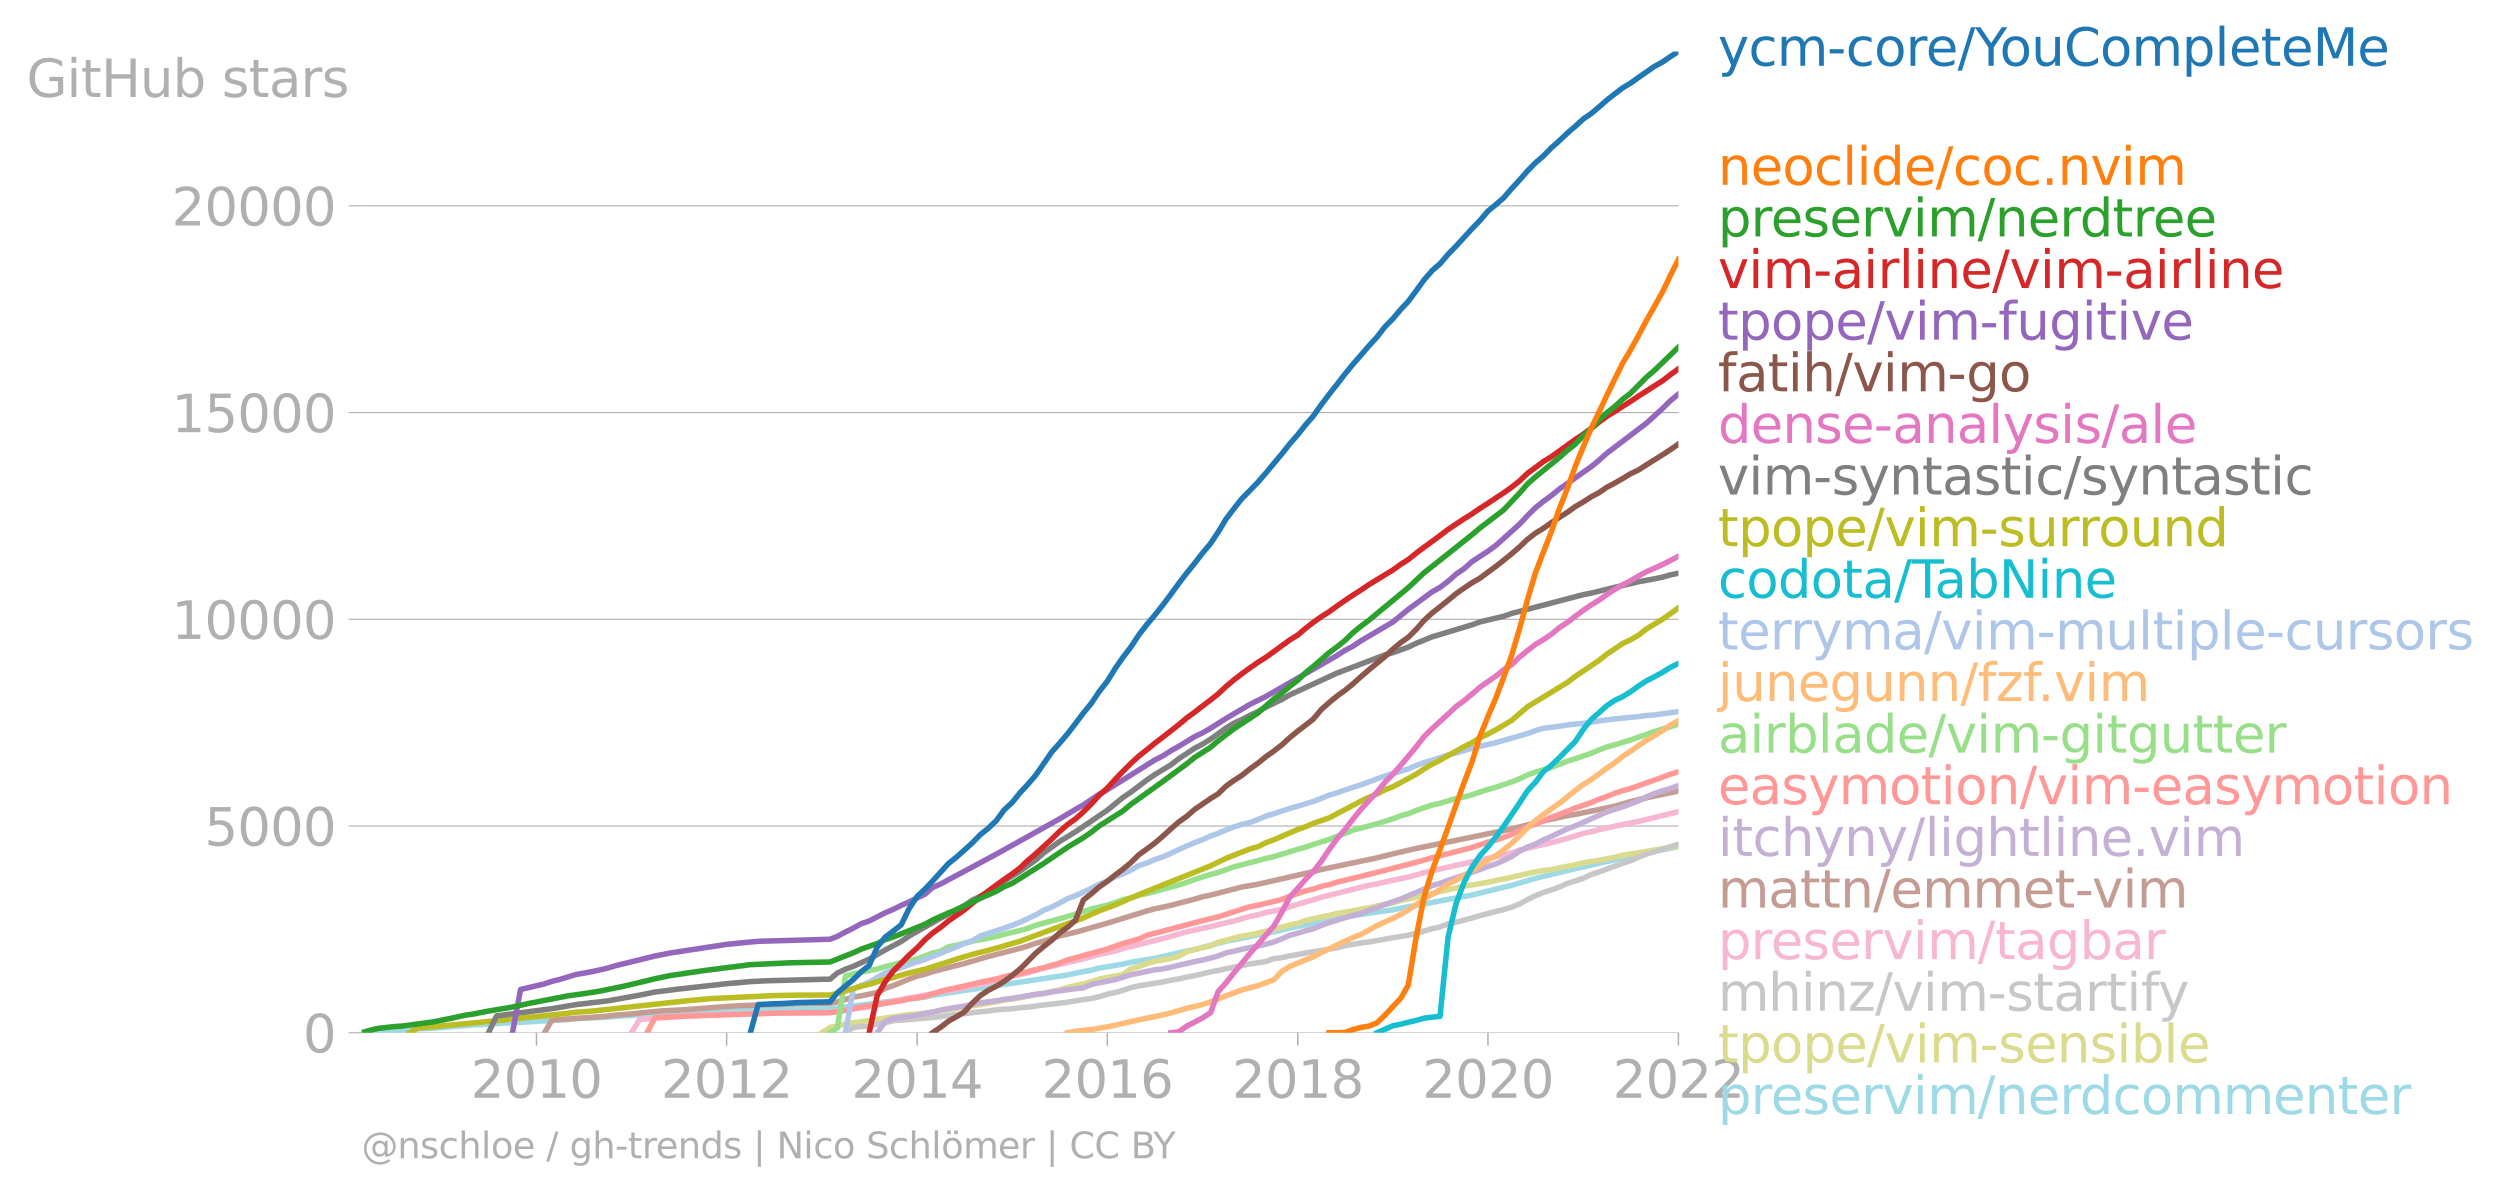 <svg xmlns:xlink="http://www.w3.org/1999/xlink" width="904.013" height="431.485" viewBox="0 0 678.01 323.614" xmlns="http://www.w3.org/2000/svg"><defs><style>*{stroke-linejoin:round;stroke-linecap:butt}</style></defs><g id="figure_1"><path d="M0 323.614h678.01V0H0v323.614z" style="fill:none" id="patch_1"/><g id="axes_1"><path d="M98.073 280.087h357.12V13.975H98.073v266.112z" style="fill:none" id="patch_2"/><g id="matplotlib.axis_1"><g id="xtick_1"><g id="line2d_1"><defs><path id="m64e0f76546" d="M0 0v3.5" style="stroke:#b0b0b0;stroke-width:.4"/></defs><use xlink:href="#m64e0f76546" x="145.487" y="280.087" style="fill:#b0b0b0;stroke:#b0b0b0;stroke-width:.4"/></g><g style="fill:#b0b0b0" transform="matrix(.14 0 0 -.14 127.672 297.724)" id="text_1"><defs><path id="DejaVuSans-32" d="M1228 531h2203V0H469v531q359 372 979 998 621 627 780 809 303 340 423 576 121 236 121 464 0 372-261 606-261 235-680 235-297 0-627-103-329-103-704-313v638q381 153 712 231 332 78 607 78 725 0 1156-363 431-362 431-968 0-288-108-546-107-257-392-607-78-91-497-524-418-433-1181-1211z" transform="scale(.016)"/><path id="DejaVuSans-30" d="M2034 4250q-487 0-733-480-245-479-245-1442 0-959 245-1439 246-480 733-480 491 0 736 480 246 480 246 1439 0 963-246 1442-245 480-736 480zm0 500q785 0 1199-621 414-620 414-1801 0-1178-414-1799Q2819-91 2034-91q-784 0-1198 620-414 621-414 1799 0 1181 414 1801 414 621 1198 621z" transform="scale(.016)"/><path id="DejaVuSans-31" d="M794 531h1031v3560L703 3866v575l1116 225h631V531h1031V0H794v531z" transform="scale(.016)"/></defs><use xlink:href="#DejaVuSans-32"/><use xlink:href="#DejaVuSans-30" x="63.623"/><use xlink:href="#DejaVuSans-31" x="127.246"/><use xlink:href="#DejaVuSans-30" x="190.869"/></g></g><g id="xtick_2"><use xlink:href="#m64e0f76546" x="197.069" y="280.087" style="fill:#b0b0b0;stroke:#b0b0b0;stroke-width:.4" id="line2d_2"/><g style="fill:#b0b0b0" transform="matrix(.14 0 0 -.14 179.254 297.724)" id="text_2"><use xlink:href="#DejaVuSans-32"/><use xlink:href="#DejaVuSans-30" x="63.623"/><use xlink:href="#DejaVuSans-31" x="127.246"/><use xlink:href="#DejaVuSans-32" x="190.869"/></g></g><g id="xtick_3"><use xlink:href="#m64e0f76546" x="248.722" y="280.087" style="fill:#b0b0b0;stroke:#b0b0b0;stroke-width:.4" id="line2d_3"/><g style="fill:#b0b0b0" transform="matrix(.14 0 0 -.14 230.907 297.724)" id="text_3"><defs><path id="DejaVuSans-34" d="M2419 4116 825 1625h1594v2491zm-166 550h794V1625h666v-525h-666V0h-628v1100H313v609l1940 2957z" transform="scale(.016)"/></defs><use xlink:href="#DejaVuSans-32"/><use xlink:href="#DejaVuSans-30" x="63.623"/><use xlink:href="#DejaVuSans-31" x="127.246"/><use xlink:href="#DejaVuSans-34" x="190.869"/></g></g><g id="xtick_4"><use xlink:href="#m64e0f76546" x="300.305" y="280.087" style="fill:#b0b0b0;stroke:#b0b0b0;stroke-width:.4" id="line2d_4"/><g style="fill:#b0b0b0" transform="matrix(.14 0 0 -.14 282.49 297.724)" id="text_4"><defs><path id="DejaVuSans-36" d="M2113 2584q-425 0-674-291-248-290-248-796 0-503 248-796 249-292 674-292t673 292q248 293 248 796 0 506-248 796-248 291-673 291zm1253 1979v-575q-238 112-480 171-242 60-480 60-625 0-955-422-329-422-376-1275 184 272 462 417 279 145 613 145 703 0 1111-427 408-426 408-1160 0-719-425-1154Q2819-91 2113-91q-810 0-1238 620-428 621-428 1799 0 1106 525 1764t1409 658q238 0 480-47t505-140z" transform="scale(.016)"/></defs><use xlink:href="#DejaVuSans-32"/><use xlink:href="#DejaVuSans-30" x="63.623"/><use xlink:href="#DejaVuSans-31" x="127.246"/><use xlink:href="#DejaVuSans-36" x="190.869"/></g></g><g id="xtick_5"><use xlink:href="#m64e0f76546" x="351.958" y="280.087" style="fill:#b0b0b0;stroke:#b0b0b0;stroke-width:.4" id="line2d_5"/><g style="fill:#b0b0b0" transform="matrix(.14 0 0 -.14 334.143 297.724)" id="text_5"><defs><path id="DejaVuSans-38" d="M2034 2216q-450 0-708-241-257-241-257-662 0-422 257-663 258-241 708-241t709 242q260 243 260 662 0 421-258 662-257 241-711 241zm-631 268q-406 100-633 378-226 279-226 679 0 559 398 884 399 325 1092 325 697 0 1094-325t397-884q0-400-227-679-226-278-629-378 456-106 710-416 255-309 255-755 0-679-414-1042Q2806-91 2034-91q-771 0-1186 362-414 363-414 1042 0 446 256 755 257 310 713 416zm-231 997q0-362 226-565 227-203 636-203 407 0 636 203 230 203 230 565 0 363-230 566-229 203-636 203-409 0-636-203-226-203-226-566z" transform="scale(.016)"/></defs><use xlink:href="#DejaVuSans-32"/><use xlink:href="#DejaVuSans-30" x="63.623"/><use xlink:href="#DejaVuSans-31" x="127.246"/><use xlink:href="#DejaVuSans-38" x="190.869"/></g></g><g id="xtick_6"><use xlink:href="#m64e0f76546" x="403.54" y="280.087" style="fill:#b0b0b0;stroke:#b0b0b0;stroke-width:.4" id="line2d_6"/><g style="fill:#b0b0b0" transform="matrix(.14 0 0 -.14 385.725 297.724)" id="text_6"><use xlink:href="#DejaVuSans-32"/><use xlink:href="#DejaVuSans-30" x="63.623"/><use xlink:href="#DejaVuSans-32" x="127.246"/><use xlink:href="#DejaVuSans-30" x="190.869"/></g></g><g id="xtick_7"><use xlink:href="#m64e0f76546" x="455.193" y="280.087" style="fill:#b0b0b0;stroke:#b0b0b0;stroke-width:.4" id="line2d_7"/><g style="fill:#b0b0b0" transform="matrix(.14 0 0 -.14 437.378 297.724)" id="text_7"><use xlink:href="#DejaVuSans-32"/><use xlink:href="#DejaVuSans-30" x="63.623"/><use xlink:href="#DejaVuSans-32" x="127.246"/><use xlink:href="#DejaVuSans-32" x="190.869"/></g></g></g><g id="matplotlib.axis_2"><g id="ytick_1"><path d="M98.073 280.087h357.12" clip-path="url(#p04ea3fd89d)" style="fill:none;stroke:#b0b0b0;stroke-width:.3;stroke-linecap:square" id="line2d_8"/><g id="line2d_9"><defs><path id="me79df23582" d="M0 0h-3.5" style="stroke:#b0b0b0;stroke-width:.3"/></defs><use xlink:href="#me79df23582" x="98.073" y="280.087" style="fill:#b0b0b0;stroke:#b0b0b0;stroke-width:.3"/></g><use xlink:href="#DejaVuSans-30" style="fill:#b0b0b0" transform="matrix(.14 0 0 -.14 82.166 285.406)" id="text_8"/></g><g id="ytick_2"><path d="M98.073 224.02h357.12" clip-path="url(#p04ea3fd89d)" style="fill:none;stroke:#b0b0b0;stroke-width:.3;stroke-linecap:square" id="line2d_10"/><use xlink:href="#me79df23582" x="98.073" y="224.021" style="fill:#b0b0b0;stroke:#b0b0b0;stroke-width:.3" id="line2d_11"/><g style="fill:#b0b0b0" transform="matrix(.14 0 0 -.14 55.443 229.34)" id="text_9"><defs><path id="DejaVuSans-35" d="M691 4666h2478v-532H1269V2991q137 47 274 70 138 23 276 23 781 0 1237-428 457-428 457-1159 0-753-469-1171Q2575-91 1722-91q-294 0-599 50Q819 9 494 109v635q281-153 581-228t634-75q541 0 856 284 316 284 316 772 0 487-316 771-315 285-856 285-253 0-505-56-251-56-513-175v2344z" transform="scale(.016)"/></defs><use xlink:href="#DejaVuSans-35"/><use xlink:href="#DejaVuSans-30" x="63.623"/><use xlink:href="#DejaVuSans-30" x="127.246"/><use xlink:href="#DejaVuSans-30" x="190.869"/></g></g><g id="ytick_3"><path d="M98.073 167.955h357.12" clip-path="url(#p04ea3fd89d)" style="fill:none;stroke:#b0b0b0;stroke-width:.3;stroke-linecap:square" id="line2d_12"/><use xlink:href="#me79df23582" x="98.073" y="167.955" style="fill:#b0b0b0;stroke:#b0b0b0;stroke-width:.3" id="line2d_13"/><g style="fill:#b0b0b0" transform="matrix(.14 0 0 -.14 46.536 173.273)" id="text_10"><use xlink:href="#DejaVuSans-31"/><use xlink:href="#DejaVuSans-30" x="63.623"/><use xlink:href="#DejaVuSans-30" x="127.246"/><use xlink:href="#DejaVuSans-30" x="190.869"/><use xlink:href="#DejaVuSans-30" x="254.492"/></g></g><g id="ytick_4"><path d="M98.073 111.888h357.12" clip-path="url(#p04ea3fd89d)" style="fill:none;stroke:#b0b0b0;stroke-width:.3;stroke-linecap:square" id="line2d_14"/><use xlink:href="#me79df23582" x="98.073" y="111.888" style="fill:#b0b0b0;stroke:#b0b0b0;stroke-width:.3" id="line2d_15"/><g style="fill:#b0b0b0" transform="matrix(.14 0 0 -.14 46.536 117.207)" id="text_11"><use xlink:href="#DejaVuSans-31"/><use xlink:href="#DejaVuSans-35" x="63.623"/><use xlink:href="#DejaVuSans-30" x="127.246"/><use xlink:href="#DejaVuSans-30" x="190.869"/><use xlink:href="#DejaVuSans-30" x="254.492"/></g></g><g id="ytick_5"><path d="M98.073 55.822h357.12" clip-path="url(#p04ea3fd89d)" style="fill:none;stroke:#b0b0b0;stroke-width:.3;stroke-linecap:square" id="line2d_16"/><use xlink:href="#me79df23582" x="98.073" y="55.822" style="fill:#b0b0b0;stroke:#b0b0b0;stroke-width:.3" id="line2d_17"/><g style="fill:#b0b0b0" transform="matrix(.14 0 0 -.14 46.536 61.141)" id="text_12"><use xlink:href="#DejaVuSans-32"/><use xlink:href="#DejaVuSans-30" x="63.623"/><use xlink:href="#DejaVuSans-30" x="127.246"/><use xlink:href="#DejaVuSans-30" x="190.869"/><use xlink:href="#DejaVuSans-30" x="254.492"/></g></g><g style="fill:#b0b0b0" transform="matrix(.14 0 0 -.14 7.2 26.3)" id="text_13"><defs><path id="DejaVuSans-47" d="M3809 666v1253H2778v519h1656V434q-365-259-806-392-440-133-940-133-1094 0-1712 639-617 640-617 1780 0 1144 617 1783 618 639 1712 639 456 0 867-113 411-112 758-331v-672q-350 297-744 447t-828 150q-857 0-1287-478-429-478-429-1425 0-944 429-1422 430-478 1287-478 334 0 596 58 263 58 472 180z" transform="scale(.016)"/><path id="DejaVuSans-69" d="M603 3500h575V0H603v3500zm0 1363h575v-729H603v729z" transform="scale(.016)"/><path id="DejaVuSans-74" d="M1172 4494v-994h1184v-447H1172V1153q0-428 117-550t477-122h590V0h-590q-666 0-919 248-253 249-253 905v1900H172v447h422v994h578z" transform="scale(.016)"/><path id="DejaVuSans-48" d="M628 4666h631V2753h2294v1913h631V0h-631v2222H1259V0H628v4666z" transform="scale(.016)"/><path id="DejaVuSans-75" d="M544 1381v2119h575V1403q0-497 193-746 194-248 582-248 465 0 735 297 271 297 271 810v1984h575V0h-575v538q-209-319-486-474-276-155-642-155-603 0-916 375-312 375-312 1097zm1447 2203z" transform="scale(.016)"/><path id="DejaVuSans-62" d="M3116 1747q0 634-261 995t-717 361q-457 0-718-361t-261-995q0-634 261-995t718-361q456 0 717 361t261 995zM1159 2969q182 312 458 463 277 152 661 152 638 0 1036-506 399-506 399-1331T3314 415Q2916-91 2278-91q-384 0-661 152-276 152-458 464V0H581v4863h578V2969z" transform="scale(.016)"/><path id="DejaVuSans-73" d="M2834 3397v-544q-243 125-506 187-262 63-544 63-428 0-642-131t-214-394q0-200 153-314t616-217l197-44q612-131 870-370t258-667q0-488-386-773Q2250-91 1575-91q-281 0-586 55T347 128v594q319-166 628-249 309-82 613-82 406 0 624 139 219 139 219 392 0 234-158 359-157 125-692 241l-200 47q-534 112-772 345-237 233-237 639 0 494 350 762 350 269 994 269 318 0 599-47 282-46 519-140z" transform="scale(.016)"/><path id="DejaVuSans-61" d="M2194 1759q-697 0-966-159t-269-544q0-306 202-486 202-179 548-179 479 0 768 339t289 901v128h-572zm1147 238V0h-575v531q-197-318-491-470T1556-91q-537 0-855 302-317 302-317 808 0 590 395 890 396 300 1180 300h807v57q0 397-261 614t-733 217q-300 0-585-72-284-72-546-216v532q315 122 612 182 297 61 578 61 760 0 1135-394 375-393 375-1193z" transform="scale(.016)"/><path id="DejaVuSans-72" d="M2631 2963q-97 56-211 82-114 27-251 27-488 0-749-317t-261-911V0H581v3500h578v-544q182 319 472 473 291 155 707 155 59 0 131-8 72-7 159-23l3-590z" transform="scale(.016)"/></defs><use xlink:href="#DejaVuSans-47"/><use xlink:href="#DejaVuSans-69" x="77.49"/><use xlink:href="#DejaVuSans-74" x="105.273"/><use xlink:href="#DejaVuSans-48" x="144.482"/><use xlink:href="#DejaVuSans-75" x="219.678"/><use xlink:href="#DejaVuSans-62" x="283.057"/><use xlink:href="#DejaVuSans-20" x="346.533"/><use xlink:href="#DejaVuSans-73" x="378.32"/><use xlink:href="#DejaVuSans-74" x="430.42"/><use xlink:href="#DejaVuSans-61" x="469.629"/><use xlink:href="#DejaVuSans-72" x="530.908"/><use xlink:href="#DejaVuSans-73" x="572.021"/></g></g><path d="m98.073 280.087 2.19-.27 10.812-.661 6.43-.303 10.67-.863 25.79-1.492 2.191-.235 6.501-.303 10.811-.751 4.17-.325 6.43-.303 30.242-.852 10.811-.101 25.792-3.24 1.978-.45 4.31-.66 6.501-.965 25.791-3.902 4.31-.909 2.191-.38 2.12-.584 6.43-1.076 2.19-.505 6.43-1.043 8.692-2.007 2.12-.393 8.55-2.265 6.43-1.233 2.19-.482 2.191-.337 6.43-1.513 12.86-2.546 6.501-1.144 8.62-1.267 4.17-.807 4.31-.751 6.5-1.256 6.502-1.178 6.5-1.603 4.24-1.02 6.43-1.907 8.692-2.108 10.67-2.455 4.31-.909 2.12-.325 4.38-1.177 8.621-1.581h0" clip-path="url(#p04ea3fd89d)" style="fill:none;stroke:#9edae5;stroke-width:1.5;stroke-linecap:square" id="line2d_18"/><path d="m222.93 280.087 2.191-1.458 1.979-.404 2.19-.47 2.12-.37 2.19-.326 2.12-.314 2.191-.303 2.19-.37 2.12-.291 2.19-.337 2.12-.302 2.191-.157 2.19-.19 1.98-.315 2.19-.359 2.12-.291 2.19-.37 2.12-.337 2.19-.37 2.19-.269 2.12-.404 2.191-.347 2.12-.494 2.19-.314 2.19-.347 1.98-.381 2.19-.449 2.12-.348 2.19-.426 2.12-.527 2.19-.639 2.19-.516 2.12-.448 2.191-.662 2.12-.65 2.19-.46 2.191-.37 2.05-.381 2.19-1.615 2.12-.572 2.19-.818 2.12-.606 2.19-.392 2.19-.426 2.12-.527 2.191-1.267 2.12-.584 2.19-.527 2.19-.493 1.98-.964 2.19-.538 2.12-.572 2.19-.561 2.12-.292 2.19-.493 2.191-.55 2.12-.482 2.19-.583 2.12-.594 2.19-.47 2.191-.786 1.979-.437 2.19-.471 2.12-.426 2.19-.55 2.12-.325 2.19-.359 2.191-.527 2.12-.291 2.19-.505 2.12-.47 2.19-.37 2.191-.651 1.979-.426 2.19-.482 2.12-.46 2.19-.381 2.12-.673 2.19-.516 2.191-.426 2.12-.583 2.19-.258 2.12-.393 2.191-.358 2.19-.483 2.05-.392 2.19-.493 2.12-.494 2.19-.493 2.12-.449 2.19-.381 2.191-.235 2.12-.516 2.19-.382 2.12-.414 2.19-.55 2.191-.359 1.979-.28 2.19-.437 2.12-.404 2.19-.527 2.12-.37 2.191-.336 2.19-.404 2.12-.337 2.19-.358 2.12-.326 2.191-.437" clip-path="url(#p04ea3fd89d)" style="fill:none;stroke:#dbdb8d;stroke-width:1.5;stroke-linecap:square" id="line2d_19"/><path d="m229.29 280.087 2.12-1.436 2.19-.246 2.12-.101 2.191-.583 2.19-.36 2.12-.549 2.19-.157 2.12-.168 2.191-.19 2.19-.18 1.98-.157 2.19-.224 2.12-.359 2.19-.291 2.12-.169 2.19-.269 2.19-.246 2.12-.225 2.191-.314 2.12-.157 2.19-.112 2.19-.314 1.98-.146 2.19-.291 2.12-.292 2.19-.224 2.12-.258 2.19-.269 2.19-.37 2.12-.359 2.191-.269 2.12-.504 2.19-.64 2.191-.504 2.05-.572 2.19-.751 2.12-.46 2.19-.359 2.12-.348 2.19-.358 2.19-.471 2.12-.348 2.191-.482 2.12-.415 2.19-.482 2.19-.56 1.98-.337 2.19-.494 2.12-.403 2.19-.438 2.12-.46 2.19-.313 2.191-.337 2.12-.807 2.19-.213 2.12-.505 2.19-.392 2.191-.404 1.979-.336 2.19-.348 2.12-.336 2.19-.393 2.12-.538 2.19-.392 2.191-.37 2.12-.258 2.19-.382 2.12-.38 2.19-.382 2.191-.37 1.979-.314 2.19-.538 2.12-.64 2.19-.594 2.12-.482 2.19-.818 2.191-.483 2.12-.55 2.19-.571 2.12-.64 2.191-.582 2.19-.56 2.05-.494 2.19-.662 2.12-.874 2.19-1.212 2.12-1.02 2.19-.897 2.191-.706 2.12-.752 2.19-.986 2.12-.662 2.19-.729 2.191-1.043 1.979-.628 2.19-.83 2.12-.773 2.19-.774 2.12-.684 2.191-.964 2.19-.875 2.12-.617 2.19-.684 2.12-.695 2.191-.65" clip-path="url(#p04ea3fd89d)" style="fill:none;stroke:#c7c7c7;stroke-width:1.5;stroke-linecap:square" id="line2d_20"/><g style="fill:#1f77b4" transform="matrix(.14 0 0 -.14 465.907 17.838)" id="text_14"><defs><path id="DejaVuSans-79" d="M2059-325q-243-625-475-815-231-191-618-191H506v481h338q237 0 368 113 132 112 291 531l103 262L191 3500h609L1894 763l1094 2737h609L2059-325z" transform="scale(.016)"/><path id="DejaVuSans-63" d="M3122 3366v-538q-244 135-489 202t-495 67q-560 0-870-355-309-354-309-995t309-996q310-354 870-354 250 0 495 67t489 202V134Q2881 22 2623-34q-257-57-548-57-791 0-1257 497-465 497-465 1341 0 856 470 1346 471 491 1290 491 265 0 518-55 253-54 491-163z" transform="scale(.016)"/><path id="DejaVuSans-6d" d="M3328 2828q216 388 516 572t706 184q547 0 844-383 297-382 297-1088V0h-578v2094q0 503-179 746-178 244-543 244-447 0-707-297-259-296-259-809V0h-578v2094q0 506-178 748t-550 242q-441 0-701-298-259-298-259-808V0H581v3500h578v-544q197 322 472 475t653 153q382 0 649-194 267-193 395-562z" transform="scale(.016)"/><path id="DejaVuSans-2d" d="M313 2009h1684v-512H313v512z" transform="scale(.016)"/><path id="DejaVuSans-6f" d="M1959 3097q-462 0-731-361t-269-989q0-628 267-989 268-361 733-361 460 0 728 362 269 363 269 988 0 622-269 986-268 364-728 364zm0 487q750 0 1178-488 429-487 429-1349 0-859-429-1349Q2709-91 1959-91q-753 0-1180 489-426 490-426 1349 0 862 426 1349 427 488 1180 488z" transform="scale(.016)"/><path id="DejaVuSans-65" d="M3597 1894v-281H953q38-594 358-905t892-311q331 0 642 81t618 244V178Q3153 47 2828-22t-659-69q-838 0-1327 487-489 488-489 1320 0 859 464 1363 464 505 1252 505 706 0 1117-455 411-454 411-1235zm-575 169q-6 471-264 752-258 282-683 282-481 0-770-272t-333-766l2050 4z" transform="scale(.016)"/><path id="DejaVuSans-2f" d="M1625 4666h531L531-594H0l1625 5260z" transform="scale(.016)"/><path id="DejaVuSans-59" d="M-13 4666h679l1293-1919 1285 1919h678L2272 2222V0h-634v2222L-13 4666z" transform="scale(.016)"/><path id="DejaVuSans-43" d="M4122 4306v-665q-319 297-680 443-361 147-767 147-800 0-1225-489t-425-1414q0-922 425-1411t1225-489q406 0 767 147t680 444V359q-331-225-702-338-370-112-782-112-1060 0-1670 648-609 649-609 1771 0 1125 609 1773 610 649 1670 649 418 0 788-111 371-111 696-333z" transform="scale(.016)"/><path id="DejaVuSans-70" d="M1159 525v-1856H581v4831h578v-531q182 312 458 463 277 152 661 152 638 0 1036-506 399-506 399-1331T3314 415Q2916-91 2278-91q-384 0-661 152-276 152-458 464zm1957 1222q0 634-261 995t-717 361q-457 0-718-361t-261-995q0-634 261-995t718-361q456 0 717 361t261 995z" transform="scale(.016)"/><path id="DejaVuSans-6c" d="M603 4863h575V0H603v4863z" transform="scale(.016)"/><path id="DejaVuSans-4d" d="M628 4666h941l1190-3175 1197 3175h941V0h-616v4097L3078 897h-634L1241 4097V0H628v4666z" transform="scale(.016)"/></defs><use xlink:href="#DejaVuSans-79"/><use xlink:href="#DejaVuSans-63" x="59.18"/><use xlink:href="#DejaVuSans-6d" x="114.16"/><use xlink:href="#DejaVuSans-2d" x="211.572"/><use xlink:href="#DejaVuSans-63" x="247.656"/><use xlink:href="#DejaVuSans-6f" x="302.637"/><use xlink:href="#DejaVuSans-72" x="363.818"/><use xlink:href="#DejaVuSans-65" x="402.682"/><use xlink:href="#DejaVuSans-2f" x="464.205"/><use xlink:href="#DejaVuSans-59" x="497.896"/><use xlink:href="#DejaVuSans-6f" x="545.73"/><use xlink:href="#DejaVuSans-75" x="606.912"/><use xlink:href="#DejaVuSans-43" x="670.291"/><use xlink:href="#DejaVuSans-6f" x="740.115"/><use xlink:href="#DejaVuSans-6d" x="801.297"/><use xlink:href="#DejaVuSans-70" x="898.709"/><use xlink:href="#DejaVuSans-6c" x="962.186"/><use xlink:href="#DejaVuSans-65" x="989.969"/><use xlink:href="#DejaVuSans-74" x="1051.492"/><use xlink:href="#DejaVuSans-65" x="1090.701"/><use xlink:href="#DejaVuSans-4d" x="1152.225"/><use xlink:href="#DejaVuSans-65" x="1238.504"/></g><g style="fill:#ff7f0e" transform="matrix(.14 0 0 -.14 465.907 50.127)" id="text_15"><defs><path id="DejaVuSans-6e" d="M3513 2113V0h-575v2094q0 497-194 743-194 247-581 247-466 0-735-297-269-296-269-809V0H581v3500h578v-544q207 316 486 472 280 156 646 156 603 0 912-373 310-373 310-1098z" transform="scale(.016)"/><path id="DejaVuSans-64" d="M2906 2969v1894h575V0h-575v525q-181-312-458-464-276-152-664-152-634 0-1033 506-398 507-398 1332t398 1331q399 506 1033 506 388 0 664-152 277-151 458-463zM947 1747q0-634 261-995t717-361q456 0 718 361 263 361 263 995t-263 995q-262 361-718 361t-717-361q-261-361-261-995z" transform="scale(.016)"/><path id="DejaVuSans-2e" d="M684 794h660V0H684v794z" transform="scale(.016)"/><path id="DejaVuSans-76" d="M191 3500h609L1894 563l1094 2937h609L2284 0h-781L191 3500z" transform="scale(.016)"/></defs><use xlink:href="#DejaVuSans-6e"/><use xlink:href="#DejaVuSans-65" x="63.379"/><use xlink:href="#DejaVuSans-6f" x="124.902"/><use xlink:href="#DejaVuSans-63" x="186.084"/><use xlink:href="#DejaVuSans-6c" x="241.064"/><use xlink:href="#DejaVuSans-69" x="268.848"/><use xlink:href="#DejaVuSans-64" x="296.631"/><use xlink:href="#DejaVuSans-65" x="360.107"/><use xlink:href="#DejaVuSans-2f" x="421.631"/><use xlink:href="#DejaVuSans-63" x="455.322"/><use xlink:href="#DejaVuSans-6f" x="510.303"/><use xlink:href="#DejaVuSans-63" x="571.484"/><use xlink:href="#DejaVuSans-2e" x="626.465"/><use xlink:href="#DejaVuSans-6e" x="658.252"/><use xlink:href="#DejaVuSans-76" x="721.631"/><use xlink:href="#DejaVuSans-69" x="780.811"/><use xlink:href="#DejaVuSans-6d" x="808.594"/></g><g style="fill:#2ca02c" transform="matrix(.14 0 0 -.14 465.907 64.127)" id="text_16"><use xlink:href="#DejaVuSans-70"/><use xlink:href="#DejaVuSans-72" x="63.477"/><use xlink:href="#DejaVuSans-65" x="102.34"/><use xlink:href="#DejaVuSans-73" x="163.863"/><use xlink:href="#DejaVuSans-65" x="215.963"/><use xlink:href="#DejaVuSans-72" x="277.486"/><use xlink:href="#DejaVuSans-76" x="318.6"/><use xlink:href="#DejaVuSans-69" x="377.779"/><use xlink:href="#DejaVuSans-6d" x="405.563"/><use xlink:href="#DejaVuSans-2f" x="502.975"/><use xlink:href="#DejaVuSans-6e" x="536.666"/><use xlink:href="#DejaVuSans-65" x="600.045"/><use xlink:href="#DejaVuSans-72" x="661.568"/><use xlink:href="#DejaVuSans-64" x="700.932"/><use xlink:href="#DejaVuSans-74" x="764.408"/><use xlink:href="#DejaVuSans-72" x="803.617"/><use xlink:href="#DejaVuSans-65" x="842.48"/><use xlink:href="#DejaVuSans-65" x="904.004"/></g><g style="fill:#d62728" transform="matrix(.14 0 0 -.14 465.907 78.127)" id="text_17"><use xlink:href="#DejaVuSans-76"/><use xlink:href="#DejaVuSans-69" x="59.18"/><use xlink:href="#DejaVuSans-6d" x="86.963"/><use xlink:href="#DejaVuSans-2d" x="184.375"/><use xlink:href="#DejaVuSans-61" x="220.459"/><use xlink:href="#DejaVuSans-69" x="281.738"/><use xlink:href="#DejaVuSans-72" x="309.521"/><use xlink:href="#DejaVuSans-6c" x="350.635"/><use xlink:href="#DejaVuSans-69" x="378.418"/><use xlink:href="#DejaVuSans-6e" x="406.201"/><use xlink:href="#DejaVuSans-65" x="469.58"/><use xlink:href="#DejaVuSans-2f" x="531.104"/><use xlink:href="#DejaVuSans-76" x="564.795"/><use xlink:href="#DejaVuSans-69" x="623.975"/><use xlink:href="#DejaVuSans-6d" x="651.758"/><use xlink:href="#DejaVuSans-2d" x="749.17"/><use xlink:href="#DejaVuSans-61" x="785.254"/><use xlink:href="#DejaVuSans-69" x="846.533"/><use xlink:href="#DejaVuSans-72" x="874.316"/><use xlink:href="#DejaVuSans-6c" x="915.43"/><use xlink:href="#DejaVuSans-69" x="943.213"/><use xlink:href="#DejaVuSans-6e" x="970.996"/><use xlink:href="#DejaVuSans-65" x="1034.375"/></g><g style="fill:#9467bd" transform="matrix(.14 0 0 -.14 465.907 92.127)" id="text_18"><defs><path id="DejaVuSans-66" d="M2375 4863v-479h-550q-309 0-430-125-120-125-120-450v-309h947v-447h-947V0H697v3053H147v447h550v244q0 584 272 851 272 268 862 268h544z" transform="scale(.016)"/><path id="DejaVuSans-67" d="M2906 1791q0 625-258 968-257 344-723 344-462 0-720-344-258-343-258-968 0-622 258-966t720-344q466 0 723 344 258 344 258 966zm575-1357q0-893-397-1329-396-436-1215-436-303 0-572 45t-522 139v559q253-137 500-202 247-66 503-66 566 0 847 295t281 892v285q-178-310-456-463T1784 0Q1141 0 747 490 353 981 353 1791q0 812 394 1302 394 491 1037 491 388 0 666-153t456-462v531h575V434z" transform="scale(.016)"/></defs><use xlink:href="#DejaVuSans-74"/><use xlink:href="#DejaVuSans-70" x="39.209"/><use xlink:href="#DejaVuSans-6f" x="102.686"/><use xlink:href="#DejaVuSans-70" x="163.867"/><use xlink:href="#DejaVuSans-65" x="227.344"/><use xlink:href="#DejaVuSans-2f" x="288.867"/><use xlink:href="#DejaVuSans-76" x="322.559"/><use xlink:href="#DejaVuSans-69" x="381.738"/><use xlink:href="#DejaVuSans-6d" x="409.521"/><use xlink:href="#DejaVuSans-2d" x="506.934"/><use xlink:href="#DejaVuSans-66" x="543.018"/><use xlink:href="#DejaVuSans-75" x="578.223"/><use xlink:href="#DejaVuSans-67" x="641.602"/><use xlink:href="#DejaVuSans-69" x="705.078"/><use xlink:href="#DejaVuSans-74" x="732.861"/><use xlink:href="#DejaVuSans-69" x="772.07"/><use xlink:href="#DejaVuSans-76" x="799.854"/><use xlink:href="#DejaVuSans-65" x="859.033"/></g><g style="fill:#8c564b" transform="matrix(.14 0 0 -.14 465.907 106.127)" id="text_19"><defs><path id="DejaVuSans-68" d="M3513 2113V0h-575v2094q0 497-194 743-194 247-581 247-466 0-735-297-269-296-269-809V0H581v4863h578V2956q207 316 486 472 280 156 646 156 603 0 912-373 310-373 310-1098z" transform="scale(.016)"/></defs><use xlink:href="#DejaVuSans-66"/><use xlink:href="#DejaVuSans-61" x="35.205"/><use xlink:href="#DejaVuSans-74" x="96.484"/><use xlink:href="#DejaVuSans-69" x="135.693"/><use xlink:href="#DejaVuSans-68" x="163.477"/><use xlink:href="#DejaVuSans-2f" x="226.855"/><use xlink:href="#DejaVuSans-76" x="260.547"/><use xlink:href="#DejaVuSans-69" x="319.727"/><use xlink:href="#DejaVuSans-6d" x="347.51"/><use xlink:href="#DejaVuSans-2d" x="444.922"/><use xlink:href="#DejaVuSans-67" x="481.006"/><use xlink:href="#DejaVuSans-6f" x="544.482"/></g><g style="fill:#e377c2" transform="matrix(.14 0 0 -.14 465.907 120.127)" id="text_20"><use xlink:href="#DejaVuSans-64"/><use xlink:href="#DejaVuSans-65" x="63.477"/><use xlink:href="#DejaVuSans-6e" x="125"/><use xlink:href="#DejaVuSans-73" x="188.379"/><use xlink:href="#DejaVuSans-65" x="240.479"/><use xlink:href="#DejaVuSans-2d" x="302.002"/><use xlink:href="#DejaVuSans-61" x="338.086"/><use xlink:href="#DejaVuSans-6e" x="399.365"/><use xlink:href="#DejaVuSans-61" x="462.744"/><use xlink:href="#DejaVuSans-6c" x="524.023"/><use xlink:href="#DejaVuSans-79" x="551.807"/><use xlink:href="#DejaVuSans-73" x="610.986"/><use xlink:href="#DejaVuSans-69" x="663.086"/><use xlink:href="#DejaVuSans-73" x="690.869"/><use xlink:href="#DejaVuSans-2f" x="742.969"/><use xlink:href="#DejaVuSans-61" x="776.66"/><use xlink:href="#DejaVuSans-6c" x="837.939"/><use xlink:href="#DejaVuSans-65" x="865.723"/></g><g style="fill:#7f7f7f" transform="matrix(.14 0 0 -.14 465.907 134.127)" id="text_21"><use xlink:href="#DejaVuSans-76"/><use xlink:href="#DejaVuSans-69" x="59.18"/><use xlink:href="#DejaVuSans-6d" x="86.963"/><use xlink:href="#DejaVuSans-2d" x="184.375"/><use xlink:href="#DejaVuSans-73" x="220.459"/><use xlink:href="#DejaVuSans-79" x="272.559"/><use xlink:href="#DejaVuSans-6e" x="331.738"/><use xlink:href="#DejaVuSans-74" x="395.117"/><use xlink:href="#DejaVuSans-61" x="434.326"/><use xlink:href="#DejaVuSans-73" x="495.605"/><use xlink:href="#DejaVuSans-74" x="547.705"/><use xlink:href="#DejaVuSans-69" x="586.914"/><use xlink:href="#DejaVuSans-63" x="614.697"/><use xlink:href="#DejaVuSans-2f" x="669.678"/><use xlink:href="#DejaVuSans-73" x="703.369"/><use xlink:href="#DejaVuSans-79" x="755.469"/><use xlink:href="#DejaVuSans-6e" x="814.648"/><use xlink:href="#DejaVuSans-74" x="878.027"/><use xlink:href="#DejaVuSans-61" x="917.236"/><use xlink:href="#DejaVuSans-73" x="978.516"/><use xlink:href="#DejaVuSans-74" x="1030.615"/><use xlink:href="#DejaVuSans-69" x="1069.824"/><use xlink:href="#DejaVuSans-63" x="1097.607"/></g><g style="fill:#bcbd22" transform="matrix(.14 0 0 -.14 465.907 148.127)" id="text_22"><use xlink:href="#DejaVuSans-74"/><use xlink:href="#DejaVuSans-70" x="39.209"/><use xlink:href="#DejaVuSans-6f" x="102.686"/><use xlink:href="#DejaVuSans-70" x="163.867"/><use xlink:href="#DejaVuSans-65" x="227.344"/><use xlink:href="#DejaVuSans-2f" x="288.867"/><use xlink:href="#DejaVuSans-76" x="322.559"/><use xlink:href="#DejaVuSans-69" x="381.738"/><use xlink:href="#DejaVuSans-6d" x="409.521"/><use xlink:href="#DejaVuSans-2d" x="506.934"/><use xlink:href="#DejaVuSans-73" x="543.018"/><use xlink:href="#DejaVuSans-75" x="595.117"/><use xlink:href="#DejaVuSans-72" x="658.496"/><use xlink:href="#DejaVuSans-72" x="697.859"/><use xlink:href="#DejaVuSans-6f" x="736.723"/><use xlink:href="#DejaVuSans-75" x="797.904"/><use xlink:href="#DejaVuSans-6e" x="861.283"/><use xlink:href="#DejaVuSans-64" x="924.662"/></g><g style="fill:#17becf" transform="matrix(.14 0 0 -.14 465.907 162.127)" id="text_23"><defs><path id="DejaVuSans-54" d="M-19 4666h3947v-532H2272V0h-634v4134H-19v532z" transform="scale(.016)"/><path id="DejaVuSans-4e" d="M628 4666h850L3547 763v3903h612V0h-850L1241 3903V0H628v4666z" transform="scale(.016)"/></defs><use xlink:href="#DejaVuSans-63"/><use xlink:href="#DejaVuSans-6f" x="54.98"/><use xlink:href="#DejaVuSans-64" x="116.162"/><use xlink:href="#DejaVuSans-6f" x="179.639"/><use xlink:href="#DejaVuSans-74" x="240.82"/><use xlink:href="#DejaVuSans-61" x="280.029"/><use xlink:href="#DejaVuSans-2f" x="341.309"/><use xlink:href="#DejaVuSans-54" x="375"/><use xlink:href="#DejaVuSans-61" x="419.584"/><use xlink:href="#DejaVuSans-62" x="480.863"/><use xlink:href="#DejaVuSans-4e" x="544.34"/><use xlink:href="#DejaVuSans-69" x="619.145"/><use xlink:href="#DejaVuSans-6e" x="646.928"/><use xlink:href="#DejaVuSans-65" x="710.307"/></g><g style="fill:#aec7e8" transform="matrix(.14 0 0 -.14 465.907 176.127)" id="text_24"><use xlink:href="#DejaVuSans-74"/><use xlink:href="#DejaVuSans-65" x="39.209"/><use xlink:href="#DejaVuSans-72" x="100.732"/><use xlink:href="#DejaVuSans-72" x="140.096"/><use xlink:href="#DejaVuSans-79" x="181.209"/><use xlink:href="#DejaVuSans-6d" x="240.389"/><use xlink:href="#DejaVuSans-61" x="337.801"/><use xlink:href="#DejaVuSans-2f" x="399.08"/><use xlink:href="#DejaVuSans-76" x="432.771"/><use xlink:href="#DejaVuSans-69" x="491.951"/><use xlink:href="#DejaVuSans-6d" x="519.734"/><use xlink:href="#DejaVuSans-2d" x="617.146"/><use xlink:href="#DejaVuSans-6d" x="653.23"/><use xlink:href="#DejaVuSans-75" x="750.643"/><use xlink:href="#DejaVuSans-6c" x="814.021"/><use xlink:href="#DejaVuSans-74" x="841.805"/><use xlink:href="#DejaVuSans-69" x="881.014"/><use xlink:href="#DejaVuSans-70" x="908.797"/><use xlink:href="#DejaVuSans-6c" x="972.273"/><use xlink:href="#DejaVuSans-65" x="1000.057"/><use xlink:href="#DejaVuSans-2d" x="1061.58"/><use xlink:href="#DejaVuSans-63" x="1097.664"/><use xlink:href="#DejaVuSans-75" x="1152.645"/><use xlink:href="#DejaVuSans-72" x="1216.023"/><use xlink:href="#DejaVuSans-73" x="1257.137"/><use xlink:href="#DejaVuSans-6f" x="1309.236"/><use xlink:href="#DejaVuSans-72" x="1370.418"/><use xlink:href="#DejaVuSans-73" x="1411.531"/></g><g style="fill:#ffbb78" transform="matrix(.14 0 0 -.14 465.907 190.127)" id="text_25"><defs><path id="DejaVuSans-6a" d="M603 3500h575V-63q0-668-255-968-254-300-820-300h-219v487H38q328 0 446 152Q603-541 603-63v3563zm0 1363h575v-729H603v729z" transform="scale(.016)"/><path id="DejaVuSans-7a" d="M353 3500h2731v-525L922 459h2162V0H275v525l2163 2516H353v459z" transform="scale(.016)"/></defs><use xlink:href="#DejaVuSans-6a"/><use xlink:href="#DejaVuSans-75" x="27.783"/><use xlink:href="#DejaVuSans-6e" x="91.162"/><use xlink:href="#DejaVuSans-65" x="154.541"/><use xlink:href="#DejaVuSans-67" x="216.064"/><use xlink:href="#DejaVuSans-75" x="279.541"/><use xlink:href="#DejaVuSans-6e" x="342.92"/><use xlink:href="#DejaVuSans-6e" x="406.299"/><use xlink:href="#DejaVuSans-2f" x="469.678"/><use xlink:href="#DejaVuSans-66" x="503.369"/><use xlink:href="#DejaVuSans-7a" x="538.574"/><use xlink:href="#DejaVuSans-66" x="591.064"/><use xlink:href="#DejaVuSans-2e" x="619.02"/><use xlink:href="#DejaVuSans-76" x="650.807"/><use xlink:href="#DejaVuSans-69" x="709.986"/><use xlink:href="#DejaVuSans-6d" x="737.77"/></g><g style="fill:#98df8a" transform="matrix(.14 0 0 -.14 465.907 204.127)" id="text_26"><use xlink:href="#DejaVuSans-61"/><use xlink:href="#DejaVuSans-69" x="61.279"/><use xlink:href="#DejaVuSans-72" x="89.063"/><use xlink:href="#DejaVuSans-62" x="130.176"/><use xlink:href="#DejaVuSans-6c" x="193.652"/><use xlink:href="#DejaVuSans-61" x="221.436"/><use xlink:href="#DejaVuSans-64" x="282.715"/><use xlink:href="#DejaVuSans-65" x="346.191"/><use xlink:href="#DejaVuSans-2f" x="407.715"/><use xlink:href="#DejaVuSans-76" x="441.406"/><use xlink:href="#DejaVuSans-69" x="500.586"/><use xlink:href="#DejaVuSans-6d" x="528.369"/><use xlink:href="#DejaVuSans-2d" x="625.781"/><use xlink:href="#DejaVuSans-67" x="661.865"/><use xlink:href="#DejaVuSans-69" x="725.342"/><use xlink:href="#DejaVuSans-74" x="753.125"/><use xlink:href="#DejaVuSans-67" x="792.334"/><use xlink:href="#DejaVuSans-75" x="855.811"/><use xlink:href="#DejaVuSans-74" x="919.189"/><use xlink:href="#DejaVuSans-74" x="958.398"/><use xlink:href="#DejaVuSans-65" x="997.607"/><use xlink:href="#DejaVuSans-72" x="1059.131"/></g><g style="fill:#ff9896" transform="matrix(.14 0 0 -.14 465.907 218.127)" id="text_27"><use xlink:href="#DejaVuSans-65"/><use xlink:href="#DejaVuSans-61" x="61.523"/><use xlink:href="#DejaVuSans-73" x="122.803"/><use xlink:href="#DejaVuSans-79" x="174.902"/><use xlink:href="#DejaVuSans-6d" x="234.082"/><use xlink:href="#DejaVuSans-6f" x="331.494"/><use xlink:href="#DejaVuSans-74" x="392.676"/><use xlink:href="#DejaVuSans-69" x="431.885"/><use xlink:href="#DejaVuSans-6f" x="459.668"/><use xlink:href="#DejaVuSans-6e" x="520.85"/><use xlink:href="#DejaVuSans-2f" x="584.229"/><use xlink:href="#DejaVuSans-76" x="617.92"/><use xlink:href="#DejaVuSans-69" x="677.1"/><use xlink:href="#DejaVuSans-6d" x="704.883"/><use xlink:href="#DejaVuSans-2d" x="802.295"/><use xlink:href="#DejaVuSans-65" x="838.379"/><use xlink:href="#DejaVuSans-61" x="899.902"/><use xlink:href="#DejaVuSans-73" x="961.182"/><use xlink:href="#DejaVuSans-79" x="1013.281"/><use xlink:href="#DejaVuSans-6d" x="1072.461"/><use xlink:href="#DejaVuSans-6f" x="1169.873"/><use xlink:href="#DejaVuSans-74" x="1231.055"/><use xlink:href="#DejaVuSans-69" x="1270.264"/><use xlink:href="#DejaVuSans-6f" x="1298.047"/><use xlink:href="#DejaVuSans-6e" x="1359.229"/></g><g style="fill:#c5b0d5" transform="matrix(.14 0 0 -.14 465.907 232.127)" id="text_28"><use xlink:href="#DejaVuSans-69"/><use xlink:href="#DejaVuSans-74" x="27.783"/><use xlink:href="#DejaVuSans-63" x="66.992"/><use xlink:href="#DejaVuSans-68" x="121.973"/><use xlink:href="#DejaVuSans-79" x="185.352"/><use xlink:href="#DejaVuSans-6e" x="244.531"/><use xlink:href="#DejaVuSans-79" x="307.91"/><use xlink:href="#DejaVuSans-2f" x="367.09"/><use xlink:href="#DejaVuSans-6c" x="400.781"/><use xlink:href="#DejaVuSans-69" x="428.564"/><use xlink:href="#DejaVuSans-67" x="456.348"/><use xlink:href="#DejaVuSans-68" x="519.824"/><use xlink:href="#DejaVuSans-74" x="583.203"/><use xlink:href="#DejaVuSans-6c" x="622.412"/><use xlink:href="#DejaVuSans-69" x="650.195"/><use xlink:href="#DejaVuSans-6e" x="677.979"/><use xlink:href="#DejaVuSans-65" x="741.357"/><use xlink:href="#DejaVuSans-2e" x="802.881"/><use xlink:href="#DejaVuSans-76" x="834.668"/><use xlink:href="#DejaVuSans-69" x="893.848"/><use xlink:href="#DejaVuSans-6d" x="921.631"/></g><g style="fill:#c49c94" transform="matrix(.14 0 0 -.14 465.907 246.127)" id="text_29"><use xlink:href="#DejaVuSans-6d"/><use xlink:href="#DejaVuSans-61" x="97.412"/><use xlink:href="#DejaVuSans-74" x="158.691"/><use xlink:href="#DejaVuSans-74" x="197.9"/><use xlink:href="#DejaVuSans-6e" x="237.109"/><use xlink:href="#DejaVuSans-2f" x="300.488"/><use xlink:href="#DejaVuSans-65" x="334.18"/><use xlink:href="#DejaVuSans-6d" x="395.703"/><use xlink:href="#DejaVuSans-6d" x="493.115"/><use xlink:href="#DejaVuSans-65" x="590.527"/><use xlink:href="#DejaVuSans-74" x="652.051"/><use xlink:href="#DejaVuSans-2d" x="691.26"/><use xlink:href="#DejaVuSans-76" x="724.719"/><use xlink:href="#DejaVuSans-69" x="783.898"/><use xlink:href="#DejaVuSans-6d" x="811.682"/></g><g style="fill:#f7b6d2" transform="matrix(.14 0 0 -.14 465.907 260.127)" id="text_30"><use xlink:href="#DejaVuSans-70"/><use xlink:href="#DejaVuSans-72" x="63.477"/><use xlink:href="#DejaVuSans-65" x="102.34"/><use xlink:href="#DejaVuSans-73" x="163.863"/><use xlink:href="#DejaVuSans-65" x="215.963"/><use xlink:href="#DejaVuSans-72" x="277.486"/><use xlink:href="#DejaVuSans-76" x="318.6"/><use xlink:href="#DejaVuSans-69" x="377.779"/><use xlink:href="#DejaVuSans-6d" x="405.563"/><use xlink:href="#DejaVuSans-2f" x="502.975"/><use xlink:href="#DejaVuSans-74" x="536.666"/><use xlink:href="#DejaVuSans-61" x="575.875"/><use xlink:href="#DejaVuSans-67" x="637.154"/><use xlink:href="#DejaVuSans-62" x="700.631"/><use xlink:href="#DejaVuSans-61" x="764.107"/><use xlink:href="#DejaVuSans-72" x="825.387"/></g><g style="fill:#c7c7c7" transform="matrix(.14 0 0 -.14 465.907 274.127)" id="text_31"><use xlink:href="#DejaVuSans-6d"/><use xlink:href="#DejaVuSans-68" x="97.412"/><use xlink:href="#DejaVuSans-69" x="160.791"/><use xlink:href="#DejaVuSans-6e" x="188.574"/><use xlink:href="#DejaVuSans-7a" x="251.953"/><use xlink:href="#DejaVuSans-2f" x="304.443"/><use xlink:href="#DejaVuSans-76" x="338.135"/><use xlink:href="#DejaVuSans-69" x="397.314"/><use xlink:href="#DejaVuSans-6d" x="425.098"/><use xlink:href="#DejaVuSans-2d" x="522.51"/><use xlink:href="#DejaVuSans-73" x="558.594"/><use xlink:href="#DejaVuSans-74" x="610.693"/><use xlink:href="#DejaVuSans-61" x="649.902"/><use xlink:href="#DejaVuSans-72" x="711.182"/><use xlink:href="#DejaVuSans-74" x="752.295"/><use xlink:href="#DejaVuSans-69" x="791.504"/><use xlink:href="#DejaVuSans-66" x="819.287"/><use xlink:href="#DejaVuSans-79" x="852.742"/></g><g style="fill:#dbdb8d" transform="matrix(.14 0 0 -.14 465.907 288.127)" id="text_32"><use xlink:href="#DejaVuSans-74"/><use xlink:href="#DejaVuSans-70" x="39.209"/><use xlink:href="#DejaVuSans-6f" x="102.686"/><use xlink:href="#DejaVuSans-70" x="163.867"/><use xlink:href="#DejaVuSans-65" x="227.344"/><use xlink:href="#DejaVuSans-2f" x="288.867"/><use xlink:href="#DejaVuSans-76" x="322.559"/><use xlink:href="#DejaVuSans-69" x="381.738"/><use xlink:href="#DejaVuSans-6d" x="409.521"/><use xlink:href="#DejaVuSans-2d" x="506.934"/><use xlink:href="#DejaVuSans-73" x="543.018"/><use xlink:href="#DejaVuSans-65" x="595.117"/><use xlink:href="#DejaVuSans-6e" x="656.641"/><use xlink:href="#DejaVuSans-73" x="720.02"/><use xlink:href="#DejaVuSans-69" x="772.119"/><use xlink:href="#DejaVuSans-62" x="799.902"/><use xlink:href="#DejaVuSans-6c" x="863.379"/><use xlink:href="#DejaVuSans-65" x="891.162"/></g><g style="fill:#9edae5" transform="matrix(.14 0 0 -.14 465.907 302.127)" id="text_33"><use xlink:href="#DejaVuSans-70"/><use xlink:href="#DejaVuSans-72" x="63.477"/><use xlink:href="#DejaVuSans-65" x="102.34"/><use xlink:href="#DejaVuSans-73" x="163.863"/><use xlink:href="#DejaVuSans-65" x="215.963"/><use xlink:href="#DejaVuSans-72" x="277.486"/><use xlink:href="#DejaVuSans-76" x="318.6"/><use xlink:href="#DejaVuSans-69" x="377.779"/><use xlink:href="#DejaVuSans-6d" x="405.563"/><use xlink:href="#DejaVuSans-2f" x="502.975"/><use xlink:href="#DejaVuSans-6e" x="536.666"/><use xlink:href="#DejaVuSans-65" x="600.045"/><use xlink:href="#DejaVuSans-72" x="661.568"/><use xlink:href="#DejaVuSans-64" x="700.932"/><use xlink:href="#DejaVuSans-63" x="764.408"/><use xlink:href="#DejaVuSans-6f" x="819.389"/><use xlink:href="#DejaVuSans-6d" x="880.57"/><use xlink:href="#DejaVuSans-6d" x="977.982"/><use xlink:href="#DejaVuSans-65" x="1075.395"/><use xlink:href="#DejaVuSans-6e" x="1136.918"/><use xlink:href="#DejaVuSans-74" x="1200.297"/><use xlink:href="#DejaVuSans-65" x="1239.506"/><use xlink:href="#DejaVuSans-72" x="1301.029"/></g><g style="fill:#b0b0b0" transform="matrix(.097 0 0 -.097 98.073 314.123)" id="text_34"><defs><path id="DejaVuSans-40" d="M2381 1678q0-447 222-702 222-254 610-254 384 0 604 256 221 256 221 700 0 438-225 695-225 258-607 258-378 0-602-256-223-256-223-697zm1703-934q-187-241-429-355t-564-114q-538 0-874 389t-336 1014q0 625 337 1015 338 391 873 391 322 0 565-117 244-117 428-354v409h447V722q457 69 714 417 258 349 258 902 0 334-99 628-98 294-298 544-325 409-792 626t-1017 217q-384 0-738-102-353-101-653-301-490-319-767-836-276-517-276-1120 0-497 179-932 180-434 521-765 328-325 759-495 431-171 922-171 403 0 792 136t714 389l281-347q-390-303-851-464t-936-161q-578 0-1091 205-512 205-912 595Q841 78 631 592q-209 514-209 1105 0 569 212 1084 213 516 607 907 403 396 931 607t1119 211q662 0 1229-272 568-271 952-771 234-307 357-666 124-359 124-744 0-822-497-1297T4084 263v481z" transform="scale(.016)"/><path id="DejaVuSans-7c" d="M1344 4891v-6400H813v6400h531z" transform="scale(.016)"/><path id="DejaVuSans-53" d="M3425 4513v-616q-359 172-678 256-319 85-616 85-515 0-795-200t-280-569q0-310 186-468 186-157 705-254l381-78q706-135 1042-474t336-907q0-679-455-1029Q2797-91 1919-91q-331 0-705 75-373 75-773 222v650q384-215 753-325 369-109 725-109 540 0 834 212 294 213 294 607 0 343-211 537t-692 291l-385 75q-706 140-1022 440-315 300-315 835 0 619 436 975t1201 356q329 0 669-60 341-59 697-177z" transform="scale(.016)"/><path id="DejaVuSans-f6" d="M1959 3097q-462 0-731-361t-269-989q0-628 267-989 268-361 733-361 460 0 728 362 269 363 269 988 0 622-269 986-268 364-728 364zm0 487q750 0 1178-488 429-487 429-1349 0-859-429-1349Q2709-91 1959-91q-753 0-1180 489-426 490-426 1349 0 862 426 1349 427 488 1180 488zm295 1266h634v-631h-634v631zm-1222 0h634v-631h-634v631z" transform="scale(.016)"/><path id="DejaVuSans-42" d="M1259 2228V519h1013q509 0 754 211 246 211 246 645 0 438-246 645-245 208-754 208H1259zm0 1919V2741h935q462 0 688 173 227 174 227 530 0 353-227 528-226 175-688 175h-935zm-631 519h1613q722 0 1112-300 391-300 391-853 0-429-200-682t-588-315q466-100 724-418 258-317 258-792 0-625-425-966Q3088 0 2303 0H628v4666z" transform="scale(.016)"/></defs><use xlink:href="#DejaVuSans-40"/><use xlink:href="#DejaVuSans-6e" x="100"/><use xlink:href="#DejaVuSans-73" x="163.379"/><use xlink:href="#DejaVuSans-63" x="215.479"/><use xlink:href="#DejaVuSans-68" x="270.459"/><use xlink:href="#DejaVuSans-6c" x="333.838"/><use xlink:href="#DejaVuSans-6f" x="361.621"/><use xlink:href="#DejaVuSans-65" x="422.803"/><use xlink:href="#DejaVuSans-20" x="484.326"/><use xlink:href="#DejaVuSans-2f" x="516.113"/><use xlink:href="#DejaVuSans-20" x="549.805"/><use xlink:href="#DejaVuSans-67" x="581.592"/><use xlink:href="#DejaVuSans-68" x="645.068"/><use xlink:href="#DejaVuSans-2d" x="708.447"/><use xlink:href="#DejaVuSans-74" x="744.531"/><use xlink:href="#DejaVuSans-72" x="783.74"/><use xlink:href="#DejaVuSans-65" x="822.604"/><use xlink:href="#DejaVuSans-6e" x="884.127"/><use xlink:href="#DejaVuSans-64" x="947.506"/><use xlink:href="#DejaVuSans-73" x="1010.982"/><use xlink:href="#DejaVuSans-20" x="1063.082"/><use xlink:href="#DejaVuSans-7c" x="1094.869"/><use xlink:href="#DejaVuSans-20" x="1128.561"/><use xlink:href="#DejaVuSans-4e" x="1160.348"/><use xlink:href="#DejaVuSans-69" x="1235.152"/><use xlink:href="#DejaVuSans-63" x="1262.936"/><use xlink:href="#DejaVuSans-6f" x="1317.916"/><use xlink:href="#DejaVuSans-20" x="1379.098"/><use xlink:href="#DejaVuSans-53" x="1410.885"/><use xlink:href="#DejaVuSans-63" x="1474.361"/><use xlink:href="#DejaVuSans-68" x="1529.342"/><use xlink:href="#DejaVuSans-6c" x="1592.721"/><use xlink:href="#DejaVuSans-f6" x="1620.504"/><use xlink:href="#DejaVuSans-6d" x="1681.686"/><use xlink:href="#DejaVuSans-65" x="1779.098"/><use xlink:href="#DejaVuSans-72" x="1840.621"/><use xlink:href="#DejaVuSans-20" x="1881.734"/><use xlink:href="#DejaVuSans-7c" x="1913.521"/><use xlink:href="#DejaVuSans-20" x="1947.213"/><use xlink:href="#DejaVuSans-43" x="1979"/><use xlink:href="#DejaVuSans-43" x="2048.824"/><use xlink:href="#DejaVuSans-20" x="2118.648"/><use xlink:href="#DejaVuSans-42" x="2150.436"/><use xlink:href="#DejaVuSans-59" x="2213.539"/></g><path d="m171.278 280.087 2.19-3.622 12.79-.908 10.811-.494 6.43-.202 21.622-.246 10.6-1.57 6.5-1.57 19.29-3.6 2.191-.583 2.19-.358 2.12-.471 4.31-1.267 2.191-.36 4.17-.997 4.31-1.279 10.81-2.523 4.311-1.2 2.19-.414 2.191-.538 2.05-.628 10.81-2.725 6.501-1.817 6.5-1.435 6.29-1.514 4.31-1.222 2.19-.437 2.191-.64 4.31-.84 4.31-1.402 4.17-1.189 2.19-.695 12.931-3.24 2.19-.393 6.501-1.469 1.979-.359 4.31-1.21 8.691-1.997 12.86-2.792 2.191-.55 2.12-.807 4.31-.998 4.381-1.009 4.31-1.144 4.31-1.379 2.191-.426 1.979-.572 4.31-.908 4.31-.897 2.191-.415 10.811-2.646h0" clip-path="url(#p04ea3fd89d)" style="fill:none;stroke:#f7b6d2;stroke-width:1.5;stroke-linecap:square" id="line2d_21"/><path d="m147.677 280.087 1.979-3.443 8.62-.594 6.501-.46 2.19-.291 4.31-.326 4.17-.437 4.31-.404 6.5-.336 10.812-.83 4.24-.235 15.121-.527 8.691-.09 1.979-.404 4.31-1.29 2.19-.347 4.311-.897 2.19-1.132 2.12-.718 4.31-1.805 2.191-.785 2.19-.538 1.98-.673 8.62-2.21 6.5-1.905 8.692-2.232 1.978-.583 2.19-.785 2.12-.55 4.31-1.423 4.382-1.02 8.62-2.445 10.741-3.33 2.12-.561 4.38-.942 6.43-1.693 2.191-.65 2.19-.45 8.48-2.197 4.31-.74 14.98-3.409 2.191-.583 15.122-3.162 4.31-1.088 6.36-1.469 25.861-5.281 8.62-2.198 4.311-.908 2.19-.505 2.12-.325 10.67-2.22 4.31-1.267 6.501-1.503 6.501-1.368h0" clip-path="url(#p04ea3fd89d)" style="fill:none;stroke:#c49c94;stroke-width:1.5;stroke-linecap:square" id="line2d_22"/><path d="m237.911 280.087 2.19-3.118 2.12-.75 2.19-.337 2.12-.27 2.191-.313 2.19-.505 1.98-.314 2.19-.505 2.12-.448 2.19-.325 2.12-.337 2.19-.47 2.19-.404 2.12-.303 2.191-.292 2.12-.358 2.19-.27 2.19-.37 1.98-.37 2.19-.38 2.12-.203 2.19-.426 2.12-.303 2.19-.28 2.19-.303 2.12-.213 2.191-.93 2.12-.449 2.19-.437 2.191-.438 2.05-.639 2.19-.684 2.12-.415 2.19-.47 2.12-.46 2.19-.247 2.19-.437 2.12-.516 2.191-.493 2.12-.516 2.19-.426 2.19-.55 1.98-.538 2.19-.852 2.12-.449 2.19-.538 2.12-.449 2.19-.392 2.191-.527 2.12-.594 2.19-.864 2.12-.953 2.19-.56 2.191-.707 1.979-.493 2.19-.886 2.12-.796 2.19-.65 2.12-.673 2.19-.662 2.191-.505 2.12-.863 2.19-.673 2.12-.863 2.19-.774 2.191-.762 1.979-.83 2.19-.92 2.12-.92 2.19-.952 2.12-.595 2.19-.818 2.191-.707 2.12-.695 2.19-.796 2.12-.718 2.191-.852 2.19-.706 2.05-.931 2.19-1.032 2.12-1.446 2.19-1.144 2.12-.785 2.19-1.166 2.191-.942 2.12-1.01 2.19-1.053 2.12-.751 2.19-.976 2.191-1.01 1.979-.851 2.19-.965 2.12-.695 2.19-.706 2.12-.774 2.191-.83 2.19-1.144 2.12-.885 2.19-.718 2.12-.594 2.191-.841" clip-path="url(#p04ea3fd89d)" style="fill:none;stroke:#c5b0d5;stroke-width:1.5;stroke-linecap:square" id="line2d_23"/><path d="m175.447 280.087 2.19-4.093 8.62-.437 25.863-.841 13.001-.079 4.17-.662 2.12-.538 13-2.018 2.12-.516 2.191-.258 2.19-.426 4.17-1.357 2.12-.55 2.19-.403 6.5-1.536 4.311-.863 2.12-.628 4.38-.909 6.29-1.513 4.31-1.256 2.19-.864 10.812-2.96 4.24-1.503 4.31-1.21 2.19-1.01 15.121-3.98 4.17-1.01 8.62-2.758 2.19-.404 4.31-1.02 2.191-.55 2.12-.863 4.381-1.503 1.979-.415 2.19-.762 2.12-.46 2.19-.684 10.812-2.657 10.67-2.748 4.31-1.222 10.81-2.78 4.311-1.458 2.19-.527 4.24-1.56 4.31-2.04 4.31-1.626 2.191-.987 4.31-1.648 2.12-.84 4.381-1.503 1.979-.853 2.19-.762 2.12-.875 2.19-.729 2.12-.56 8.692-3.095 2.12-.808 2.19-.639h0" clip-path="url(#p04ea3fd89d)" style="fill:none;stroke:#ff9896;stroke-width:1.5;stroke-linecap:square" id="line2d_24"/><path d="m225.121 280.087 1.979-1.346 2.19-14.016 2.12-.64 2.19-.392 2.12-.46 2.191-.415 2.19-.672 2.12-.516 2.19-.628 2.12-.46 2.191-.47 2.19-.842 1.98-.751 2.19-.516 2.12-1.166 2.19-.437 2.12-.505 2.19-.583 2.19-.449 2.12-.359 2.191-.493 2.12-.594 2.19-.505 2.19-.516 1.98-.56 2.19-.841 2.12-.595 2.19-.571 2.12-.584 2.19-.627 2.19-.65 2.12-.74 2.191-.662 2.12-.505 2.19-.55 2.191-.695 2.05-.751 2.19-.482 2.12-.729 2.19-.482 2.12-.538 2.19-.617 2.19-.606 2.12-.527 2.191-.74 2.12-.762 2.19-.718 2.19-.673 1.98-.516 2.19-.773 2.12-.785 2.19-.527 2.12-.583 2.19-.538 2.191-.617 2.12-.482 2.19-.673 2.12-.64 2.19-.683 2.191-.606 1.979-.684 2.19-.718 2.12-.627 2.19-.886 2.12-.785 2.19-.875 2.191-.594 2.12-.538 2.19-.617 2.12-.64 2.19-.717 2.191-.818 1.979-.539 2.19-.874 2.12-.752 2.19-.728 2.12-.483 2.19-.639 2.191-.628 2.12-.46 2.19-.571 2.12-.752 2.191-.695 2.19-.605 2.05-.696 2.19-.728 2.12-.853 2.19-1.042 2.12-.785 2.19-.628 2.191-.673 2.12-.796 2.19-.875 2.12-.65 2.19-.74 2.191-.752 1.979-.84 2.19-.842 2.12-.583 2.19-.673 2.12-.661 2.191-.763 2.19-.728 2.12-.83 2.19-.628 2.12-.628 2.191-.74" clip-path="url(#p04ea3fd89d)" style="fill:none;stroke:#98df8a;stroke-width:1.5;stroke-linecap:square" id="line2d_25"/><path d="m289.493 280.087 2.19-.382 2.12-.257 2.191-.236 2.12-.348 2.19-.37 2.191-.46 2.05-.493 2.19-.482 2.12-.46 2.19-.482 2.12-.426 2.19-.437 2.19-.55 2.12-.605 2.191-.64 2.12-.493 2.19-.538 2.19-.729 1.98-.751 2.19-.886 2.12-.785 2.19-.818 2.12-.572 2.19-.572 2.191-.819 2.12-.74 2.19-2.332 2.12-1.323 2.19-.897 2.191-.909 1.979-.773 2.19-1.178 2.12-.986 2.19-1.11 2.12-.943 2.19-1.054 2.191-.852 2.12-1.155 2.19-1.21 2.12-.999 2.19-.964 2.191-1.099 1.979-1.155 2.19-1.502 2.12-1.413 2.19-1.39 2.12-1.234 2.19-1.514 2.191-1.065 2.12-1.267 2.19-1.245 2.12-1.536 2.191-1.357 2.19-1.267 2.05-1.503 2.19-1.827 2.12-1.952 2.19-2.31 2.12-1.86 2.19-1.672 2.191-1.603 2.12-1.435 2.19-1.783 2.12-1.682 2.19-1.637 2.191-1.346 1.979-1.447 2.19-1.648 2.12-1.413 2.19-1.76 2.12-1.357 2.191-1.57 2.19-1.469 2.12-1.222 2.19-1.346 2.12-1.547 2.191-1.144" clip-path="url(#p04ea3fd89d)" style="fill:none;stroke:#ffbb78;stroke-width:1.5;stroke-linecap:square" id="line2d_26"/><path d="m229.29 280.087 2.12-11.931 2.19-.875 2.12-.886 2.191-1.312 2.19-1.233 2.12-.718 2.19-.695 2.12-.818 2.191-.718 2.19-.74 1.98-.785 2.19-.83 2.12-.886 2.19-.84 2.12-.943 2.19-.75 2.19-1.313 2.12-.684 2.191-.706 2.12-.707 2.19-.773 2.19-.875 1.98-.908 2.19-1.01 2.12-1.278 2.19-.863 2.12-1.077 2.19-1.2 2.19-.852 2.12-.897 2.191-1.076 2.12-1.11 2.19-.864 2.191-1.188 2.05-.752 2.19-1.043 2.12-1.2 2.19-.695 2.12-.93 2.19-.752 2.19-.941 2.12-.998 2.191-1.01 2.12-.897 2.19-.807 2.19-.998 1.98-.706 2.19-.942 2.12-.808 2.19-.695 2.12-.493 2.19-.819 2.191-.92 2.12-.638 2.19-.73 2.12-.706 2.19-.617 2.191-.684 1.979-.583 2.19-.84 2.12-.875 2.19-.662 2.12-.762 2.19-.707 2.191-.717 2.12-.774 2.19-.807 2.12-.774 2.19-.65 2.191-.685 1.979-.583 2.19-.964 2.12-.785 2.19-.617 2.12-.684 2.19-.74 2.191-.572 2.12-.616 2.19-.662 2.12-.516 2.191-.493 2.19-.493 2.05-.606 2.19-.594 2.12-.64 2.19-.605 2.12-.818 2.19-.65 2.191-.248 2.12-.28 2.19-.347 2.12-.236 2.19-.202 2.191-.325 1.979-.314 2.19-.314 2.12-.235 2.19-.225 2.12-.224 2.191-.202 2.19-.303 2.12-.134 2.19-.314 2.12-.292 2.191-.291" clip-path="url(#p04ea3fd89d)" style="fill:none;stroke:#aec7e8;stroke-width:1.5;stroke-linecap:square" id="line2d_27"/><path d="m373.439 280.087 2.12-.931 2.19-.964 2.19-.438 1.979-.504 2.19-.505 2.12-.617 2.19-.28 2.12-.213 2.19-21.507 2.191-9.139 2.12-5.64 2.19-4.16 2.12-3.095 2.191-2.422 2.19-2.77 2.05-2.78 2.19-3.196 2.12-3.14 2.19-3.341 2.12-2.266 2.19-2.926 2.191-1.727 2.12-2.063 2.19-2.21 2.12-2.13 2.19-3.319 2.191-2.725 1.979-1.704 2.19-1.985 2.12-1.413 2.19-1.043 2.12-1.311 2.191-1.57 2.19-1.424 2.12-1.088 2.19-1.2 2.12-1.323 2.191-1.088" clip-path="url(#p04ea3fd89d)" style="fill:none;stroke:#17becf;stroke-width:1.5;stroke-linecap:square" id="line2d_28"/><path d="m111.075 280.087 2.12-1.245 14.98-1.402 23.671-2.4 4.31-.515 4.31-.303 25.792-2.803 6.5-.594 17.171-.819 6.501-.123 8.691-.034 1.979-.437 6.5-1.974 2.12-.47 4.381-1.402 2.12-.46 4.31-1.245 4.382-1.02 8.479-2.714 4.31-1.3 6.501-1.671 6.5-1.918 12.79-4.754 2.19-.707 2.12-.84 4.311-1.918 4.381-1.604 4.24-1.906 6.43-2.635 15.192-6.077 4.169-2.03 6.43-2.534 2.19-.595 2.191-1.098 2.12-.785 6.5-2.804 2.191-.773 1.979-.875 4.31-1.48 8.691-4.575 2.12-1.032 2.19-.886 2.12-1.12 2.19-.83 6.36-3.432 2.12-1.435 2.19-1.267 2.12-1.077 4.381-2.49 2.12-1.188 2.19-1.099 2.12-1.312 2.191-1.009 2.19-1.177 4.24-2.523 4.31-3.712 10.812-6.593 2.12-1.626 6.359-4.272 2.19-1.738 4.31-2.905 2.12-.986 2.191-1.279 2.19-1.738 4.31-2.579 4.311-3.072h0" clip-path="url(#p04ea3fd89d)" style="fill:none;stroke:#bcbd22;stroke-width:1.5;stroke-linecap:square" id="line2d_29"/><path d="m132.485 280.087 2.19-4.587 14.98-1.94 6.501-1.098 8.621-1.02 4.31-.763 4.381-.796 4.17-.841 6.43-.808 6.5-.729 6.501-.728 6.43-.561 4.31-.224 15.122-.404 2.19-.034 1.979-1.682 2.19-1.02 2.12-.785 4.31-1.94 4.381-2.523 4.31-2.276 2.12-1.469 8.55-4.833 6.43-3.375 2.191-1.525 2.19-1.065 4.311-2.434 2.12-1.693 4.38-2.702 4.17-2.994 2.12-1.862 4.31-3.117 4.38-2.68 8.622-5.842 4.24-3.454 2.19-1.48 4.31-3.263 2.12-1.457 4.38-2.647 2.12-1.648 4.31-2.848 2.191-1.155 2.19-1.357 4.17-2.994 2.12-1.312 2.19-.987 2.12-1.12 2.19-1.033 2.191-1.222 4.31-2.074 2.12-1.222 12.86-5.932 4.31-1.626 8.621-3.297 2.19-.594 4.17-1.503 2.19-1.054 4.31-1.75 10.812-3.262 2.12-.774 6.43-1.536 2.19-.774 19.432-5.09 2.19-.427 6.29-1.547 6.5-1.525 4.31-.796 2.19-.46 2.12-.594 2.191-.46h0" clip-path="url(#p04ea3fd89d)" style="fill:none;stroke:#7f7f7f;stroke-width:1.5;stroke-linecap:square" id="line2d_30"/><path d="m317.546 280.087 2.12-.247 2.19-1.547 2.12-1.1 2.19-1.143 2.19-1.447 1.98-5.64 2.19-2.456 2.12-2.668 2.19-2.647 2.12-2.59 2.19-2.49 2.191-2.545 2.12-2.377 2.19-3.835 2.12-3.992 2.19-2.455 2.191-2.512 1.979-1.974 2.19-2.803 2.12-3.15 2.19-3.017 2.12-2.456 2.19-2.86 2.191-2.657 2.12-2.343 2.19-2.299 2.12-2.635 2.19-2.22 2.191-2.49 1.979-2.343 2.19-2.658 2.12-2.736 2.19-2.164 2.12-1.929 2.19-2.018 2.191-2.052 2.12-1.547 2.19-1.806 2.12-1.85 2.191-1.536 2.19-1.514 2.05-1.682 2.19-1.38 2.12-2.062 2.19-1.772 2.12-1.648 2.19-1.324 2.191-1.49 2.12-1.761 2.19-1.413 2.12-1.66 2.19-1.626 2.191-1.491 1.979-1.2 2.19-1.57 2.12-1.368 2.19-1.29 2.12-1.098 2.191-1.3 2.19-1.167 2.12-.942 2.19-.987 2.12-1.076 2.191-1.155" clip-path="url(#p04ea3fd89d)" style="fill:none;stroke:#e377c2;stroke-width:1.5;stroke-linecap:square" id="line2d_31"/><path d="m252.891 280.087 2.19-1.47 2.12-1.648 2.19-1.233 2.12-1.267 2.191-2.422 2.19-2.052 2.12-1.402 2.191-1.144 2.12-1.278 2.19-1.648 2.19-1.772 1.98-1.973 2.19-2.254 2.12-1.772 2.19-1.716 2.12-1.962 2.19-1.57 2.19-1.928 2.12-5.473 2.191-1.726 2.12-1.85 2.19-1.514 2.191-1.738 2.05-1.548 2.19-1.816 2.12-2.086 2.19-1.581 2.12-1.581 2.19-1.873 2.19-1.996 2.12-1.861 2.191-1.547 2.12-1.85 2.19-1.503 2.19-1.503 1.98-1.21 2.19-2.131 2.12-1.514 2.19-1.413 2.12-1.704 2.19-1.559 2.191-1.794 2.12-1.492 2.19-1.704 2.12-1.929 2.19-1.805 2.191-1.66 1.979-1.547 2.19-2.601 2.12-1.895 2.19-1.806 2.12-1.514 2.19-1.782 2.191-1.985 2.12-1.817 2.19-1.794 2.12-1.76 2.19-2.041 2.191-1.84 1.979-1.378 2.19-2.176 2.12-2.433 2.19-2.018 2.12-1.649 2.19-1.749 2.191-1.828 2.12-1.48 2.19-1.48 2.12-1.222 2.191-1.615 2.19-1.615 2.05-1.625 2.19-1.783 2.12-1.828 2.19-2.097 2.12-1.626 2.19-1.357 2.191-1.547 2.12-1.39 2.19-1.402 2.12-1.525 2.19-1.279 2.191-1.412 1.979-1.054 2.19-1.492 2.12-1.121 2.19-1.256 2.12-1.3 2.191-1.032 2.19-1.413 2.12-1.335 2.19-1.368 2.12-1.379 2.191-1.525" clip-path="url(#p04ea3fd89d)" style="fill:none;stroke:#8c564b;stroke-width:1.5;stroke-linecap:square" id="line2d_32"/><path d="m138.986 280.087 2.19-11.73 6.501-1.536 1.979-.661 2.19-.55 4.31-1.312 4.31-.762 4.311-.976 2.19-.672 10.67-2.613 4.31-.852 15.122-2.31 4.24-.426 4.31-.404 19.502-.56 1.979-.774 2.19-1.2 2.12-1.032 2.19-1.233 2.12-.718 4.381-2.231 2.12-.886 2.19-1.11 2.12-.93 4.382-2.131 1.978-1.76 2.19-.976 15.122-8.096 17.1-9.532 4.38-2.612 2.12-1.2 4.311-2.904 2.19-1.223 12.86-8.04 2.191-1.12 2.19-1.402 2.12-1.189 4.31-2.635 2.191-1.043 2.19-1.278 4.17-2.635 6.43-3.79 4.381-2.176 19.29-11.1 2.12-1.38 2.19-1.144 2.191-1.469 8.62-5.08 4.17-3.408 6.5-4.788 2.12-1.189 2.19-1.648 2.191-1.974 2.12-1.424 2.19-1.962 4.311-2.803 2.19-1.604 6.36-5.707 2.19-2.355 2.12-2.097 2.19-1.783 2.191-1.581 2.12-1.738 8.691-6.089 1.979-1.637 2.19-1.962 10.811-8.22 4.31-3.924 2.12-2.108 2.191-1.783h0" clip-path="url(#p04ea3fd89d)" style="fill:none;stroke:#9467bd;stroke-width:1.5;stroke-linecap:square" id="line2d_33"/><path d="m235.72 280.087 2.191-10.103 2.19-3.768 2.12-2.837 2.19-2.153 2.12-2.164 2.191-1.974 2.19-2.276 1.98-1.738 2.19-1.57 2.12-1.727 2.19-1.513 2.12-1.47 2.19-1.816 2.19-1.727 2.12-1.592 2.191-1.626 2.12-1.525 2.19-1.502 2.19-1.671 1.98-1.906 2.19-1.862 2.12-1.94 2.19-1.996 2.12-2.085 2.19-1.895 2.19-1.57 2.12-1.884 2.191-2.175 2.12-2.333 2.19-1.94 2.191-2.422 2.05-2.141 2.19-2.187 2.12-1.929 2.19-1.738 2.12-1.727 2.19-1.682 2.19-1.715 2.12-1.649 2.191-1.85 2.12-1.547 2.19-1.705 2.19-1.66 1.98-1.569 2.19-2.052 2.12-1.783 2.19-1.693 2.12-1.525 2.19-1.536 2.191-1.38 2.12-1.525 2.19-1.603 2.12-1.536 2.19-1.368 2.191-1.862 1.979-1.536 2.19-1.547 2.12-1.335 2.19-1.603 2.12-1.469 2.19-1.469 2.191-1.402 2.12-1.435 2.19-1.334 2.12-1.312 2.19-1.312 2.191-1.592 1.979-1.245 2.19-1.76 2.12-1.604 2.19-1.581 2.12-1.57 2.19-1.67 2.191-1.458 2.12-1.402 2.19-1.368 2.12-1.47 2.191-1.39 2.19-1.468 2.05-1.346 2.19-1.536 2.12-1.693 2.19-2.086 2.12-1.548 2.19-1.648 2.191-1.334 2.12-1.503 2.19-1.603 2.12-1.525 2.19-1.447 2.191-1.615 1.979-1.58 2.19-1.626 2.12-1.301 2.19-1.413 2.12-1.334 2.191-1.48 2.19-1.369 2.12-1.379 2.19-1.38 2.12-1.636 2.191-1.604" clip-path="url(#p04ea3fd89d)" style="fill:none;stroke:#d62728;stroke-width:1.5;stroke-linecap:square" id="line2d_34"/><path d="m98.073 280.087 2.19-.65 2.12-.505 4.31-.505 2.191-.134 8.62-1.155 4.382-.875 4.169-.92 2.12-.302 4.31-.841 6.5-1.088 4.311-.953 4.381-.852 6.289-1.223 4.31-.594 4.381-.695 6.43-1.312 4.381-1.032 4.17-1.02 4.31-.886 8.62-1.278 12.931-1.648 10.811-.505 10.811-.224 6.29-2.5 2.19-.988 4.31-1.525 2.19-1.054 2.12-.695 8.692-3.487 1.978-1.122 4.31-1.917 2.19-.897 4.311-2.108 6.501-2.87 2.12-1.234 2.19-.93 8.48-5.35 6.5-4.418 4.31-2.601 2.191-1.514 2.12-1.67 6.43-4.082 2.19-1.794 8.621-6.19 6.501-4.788 2.12-1.716 4.38-2.792 1.98-1.704 4.31-3.286 6.5-4.283 4.31-3.801 2.191-1.615 2.12-1.794 2.19-1.682 2.191-2.12 1.979-1.57 4.31-3.767 2.19-1.603 2.12-1.716 2.19-2.12 2.191-1.782 2.12-1.581 10.67-8.836 4.31-4.06 4.31-3.397 8.692-6.93 2.12-1.783 6.43-4.9 4.31-4.575 2.19-2.512 2.12-1.861 6.501-5.293 2.19-1.928 2.12-1.671 2.19-2.31 2.191-1.974 1.979-2.197 2.19-2.052 2.12-1.638 2.19-2.018 2.12-1.615 4.382-4.406 2.12-1.817 6.5-6.28h0" clip-path="url(#p04ea3fd89d)" style="fill:none;stroke:#2ca02c;stroke-width:1.5;stroke-linecap:square" id="line2d_35"/><path d="m360.437 280.087 2.19-.023 2.12-.056 2.19-.785 2.191-.594 2.12-.336 2.19-.897 2.12-2.041 2.19-2.344 2.191-2.321 1.979-3.532 2.19-13.232 2.12-10.742 2.19-7.098 2.12-5.64 2.19-6.067 2.191-6.156 2.12-5.887 2.19-5.707 2.12-6.93 2.191-5.393 2.19-5.125 2.05-5.438 2.19-6.01 2.12-7.155 2.19-7.972 2.12-7.177 2.19-5.74 2.191-5.563 2.12-6.178 2.19-5.46 2.12-5.955 2.19-5.349 2.191-5.17 1.979-4.058 2.19-4.665 2.12-4.362 2.19-4.418 2.12-3.554 2.191-3.97 2.19-4.149 2.12-3.734 2.19-3.936 2.12-4.418 2.191-4.373" clip-path="url(#p04ea3fd89d)" style="fill:none;stroke:#ff7f0e;stroke-width:1.5;stroke-linecap:square" id="line2d_36"/><path d="m203.5 280.087 2.119-7.659 2.19-.09 2.12-.112 2.19-.067 2.191-.123 2.12-.135 2.19-.056 2.12-.056 2.19-.034 2.191-.067 1.979-2.456 2.19-1.827 2.12-1.739 2.19-2.164 2.12-1.648 2.191-5.012 2.19-2.703 2.12-1.603 2.19-1.716 2.12-4.35 2.191-3.364 2.19-2.041 1.98-2.075 2.19-2.422 2.12-2.355 2.19-1.749 2.12-1.884 2.19-1.984 2.19-2.265 2.12-1.682 2.191-2.086 2.12-2.904 2.19-2.019 2.19-2.713 1.98-2.12 2.19-2.534 2.12-3.05 2.19-3.196 2.12-2.388 2.19-2.579 2.19-2.837 2.12-2.826 2.191-2.668 2.12-3.163 2.19-2.803 2.191-3.52 2.05-2.95 2.19-2.86 2.12-3.229 2.19-2.825 2.12-2.512 2.19-2.759 2.19-2.915 2.12-2.927 2.191-2.848 2.12-2.624 2.19-2.837 2.19-2.601 1.98-2.972 2.19-3.633 2.12-2.78 2.19-2.77 2.12-2.142 2.19-2.276 2.191-2.512 2.12-2.557 2.19-2.612 2.12-2.68 2.19-2.512 2.191-2.758 1.979-2.254 2.19-3.106 2.12-2.781 2.19-2.792 2.12-2.748 2.19-2.68 2.191-2.5 2.12-2.478 2.19-2.377 2.12-2.736 2.19-2.232 2.191-2.59 1.979-2.097 2.19-2.95 2.12-2.937 2.19-2.5 2.12-1.84 2.19-2.556 2.191-2.265 2.12-2.31 2.19-2.388 2.12-2.187 2.191-2.58 2.19-1.804 2.05-1.772 2.19-2.534 2.12-2.288 2.19-2.512 2.12-2.164 2.19-1.895 2.191-2.242 2.12-1.862 2.19-2.085 2.12-1.828 2.19-2.007 2.191-1.503 1.979-1.66 2.19-1.917 2.12-1.682 2.19-1.66 2.12-1.267 2.191-1.558 2.19-1.525 2.12-1.48 2.19-1.178 2.12-1.457 2.191-1.413" clip-path="url(#p04ea3fd89d)" style="fill:none;stroke:#1f77b4;stroke-width:1.5;stroke-linecap:square" id="line2d_37"/></g></g><defs><clipPath id="p04ea3fd89d"><path d="M98.073 13.975h357.12v266.112H98.073z"/></clipPath></defs></svg>